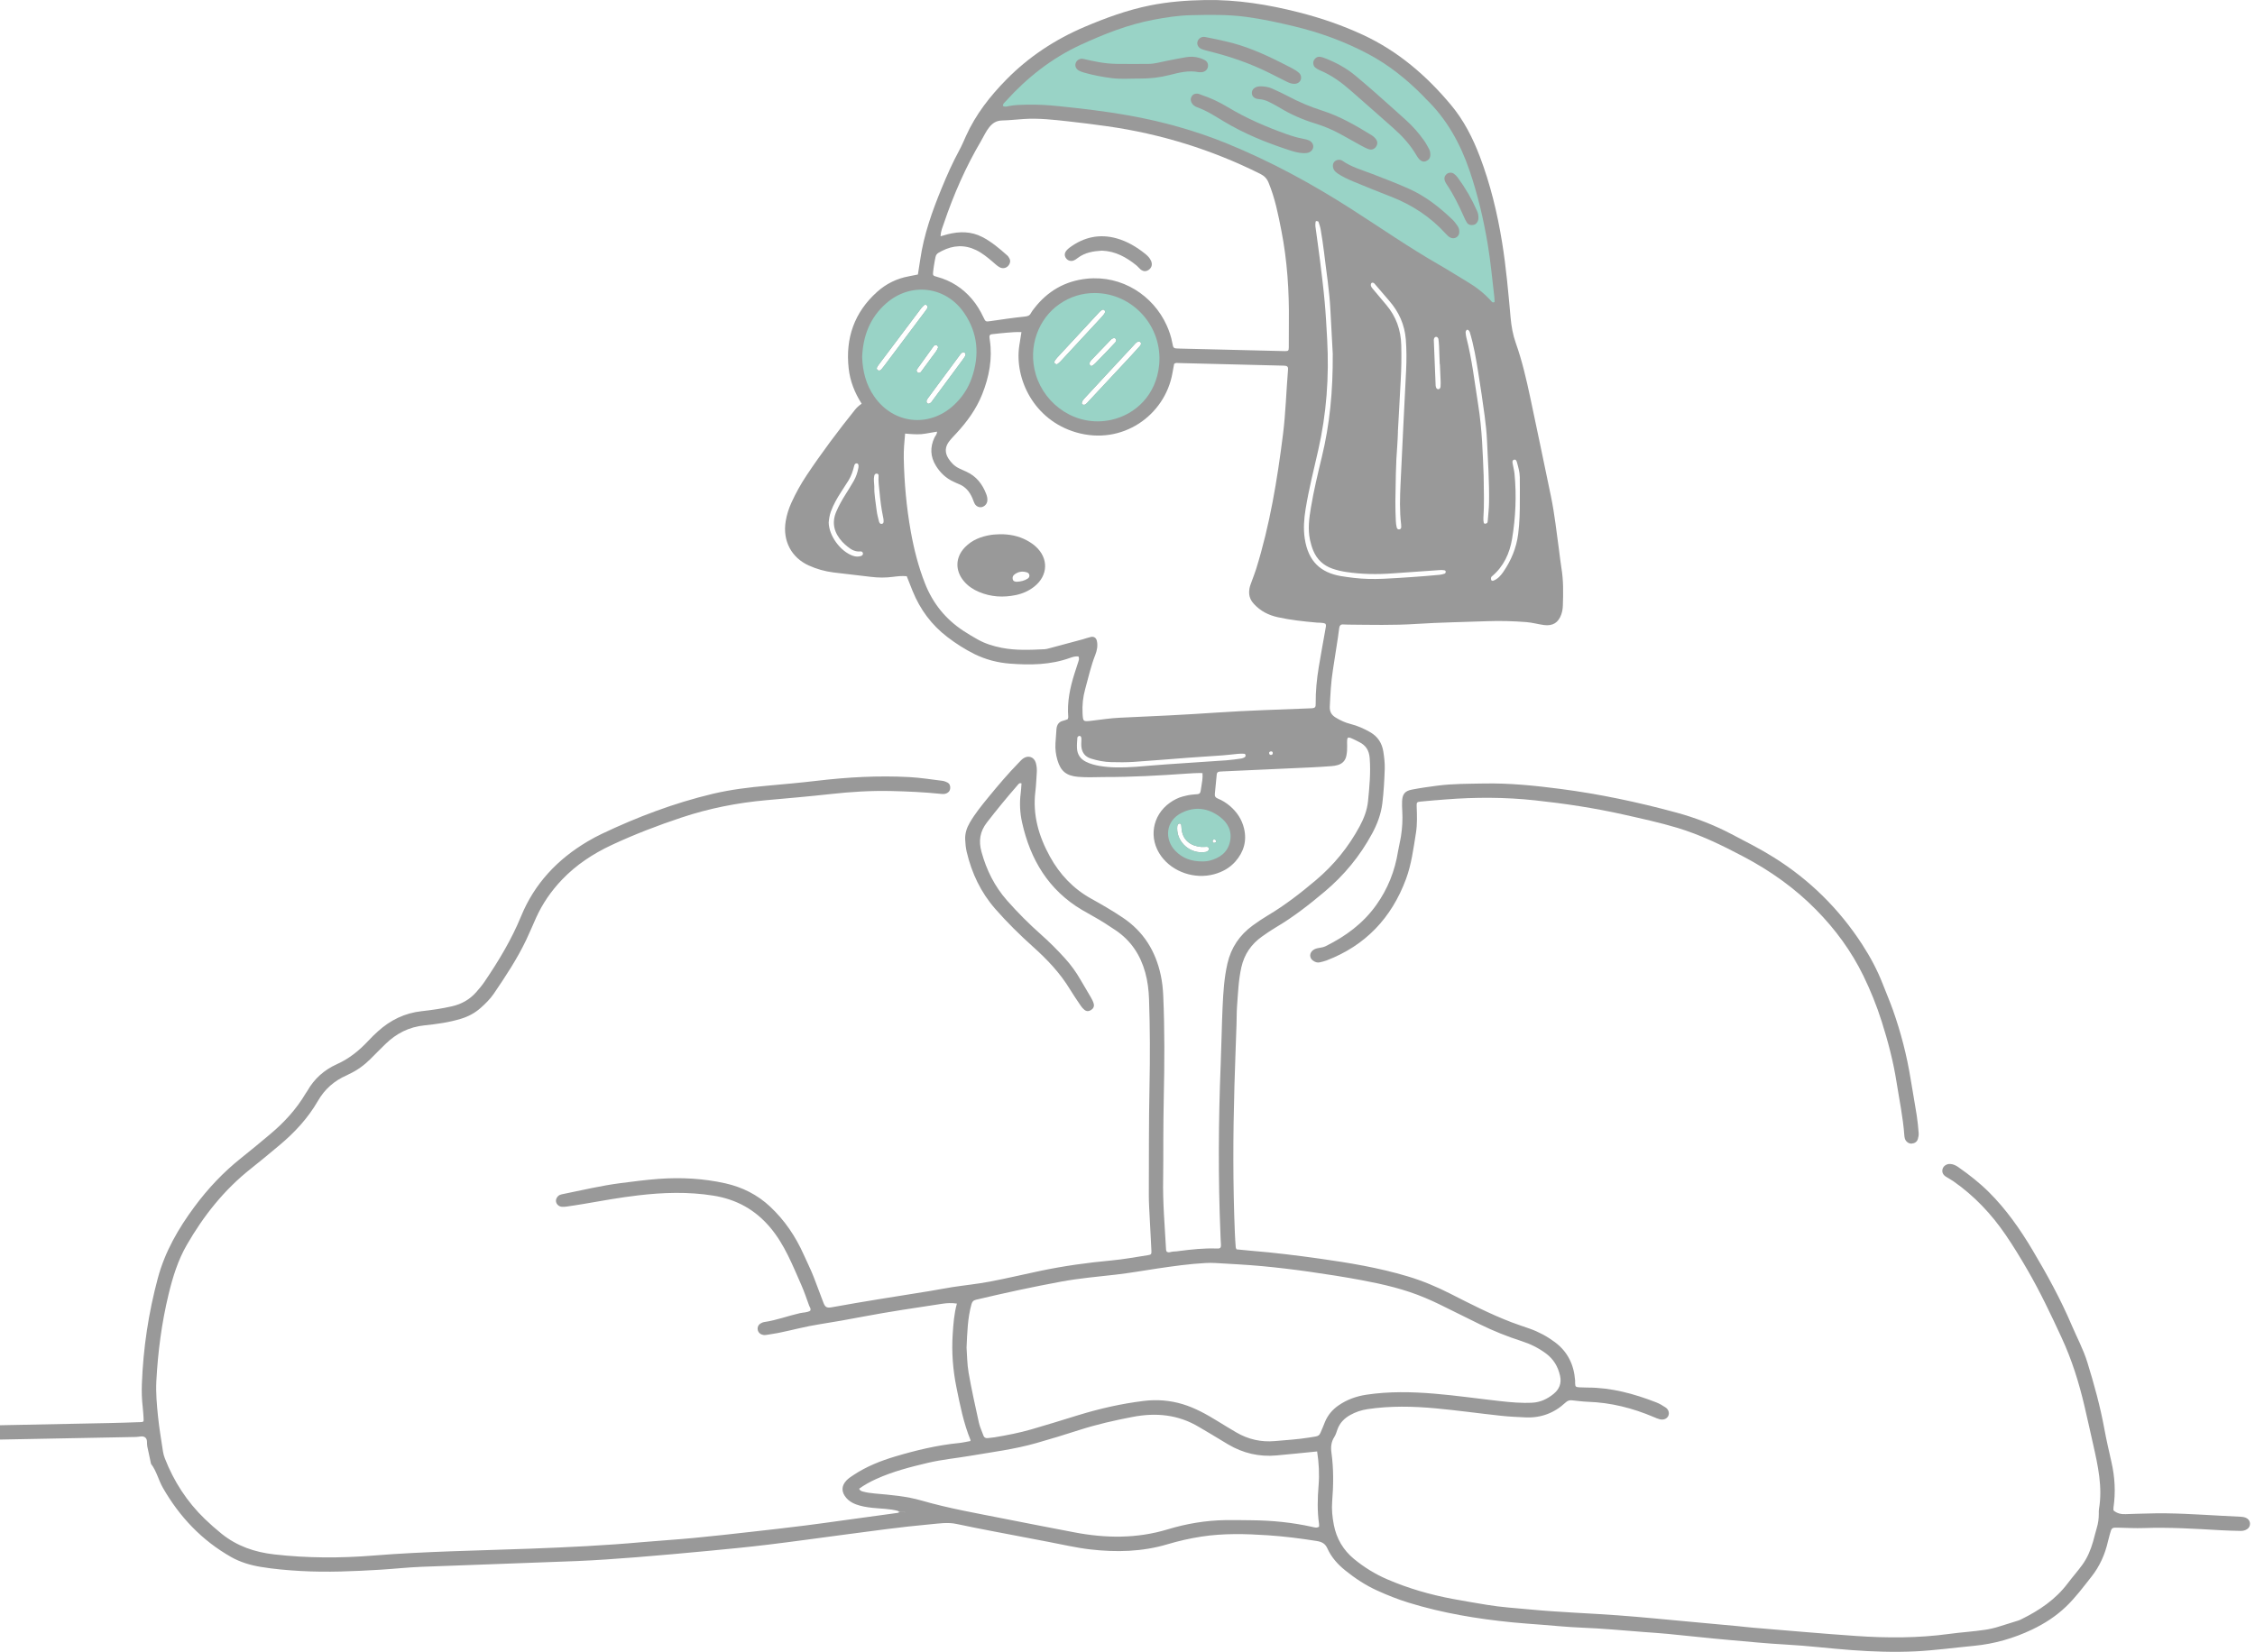 <svg width="116" height="85" viewBox="0 0 116 85" fill="none" xmlns="http://www.w3.org/2000/svg">
<g opacity="0.4">
<path d="M115.599 78.137C115.493 78.066 115.372 78.05 115.248 78.044C114.926 78.029 114.603 78.013 114.281 77.995C113.008 77.927 111.736 77.836 110.459 77.879C110.09 77.891 109.721 77.893 109.353 77.911C109.115 77.923 108.903 77.876 108.72 77.718C108.72 77.662 108.715 77.616 108.721 77.571C108.835 76.786 108.793 76.01 108.617 75.237C108.488 74.669 108.356 74.1 108.251 73.527C108.038 72.363 107.724 71.225 107.375 70.096C107.171 69.434 106.841 68.824 106.571 68.189C105.998 66.844 105.296 65.568 104.55 64.314C103.912 63.242 103.2 62.226 102.311 61.341C101.829 60.862 101.298 60.447 100.744 60.059C100.617 59.969 100.48 59.901 100.322 59.892C100.138 59.883 99.971 59.995 99.929 60.151C99.887 60.307 99.941 60.442 100.094 60.542C100.222 60.626 100.36 60.695 100.485 60.782C101.556 61.53 102.438 62.464 103.172 63.539C103.57 64.122 103.937 64.726 104.291 65.337C104.946 66.467 105.503 67.644 106.051 68.829C106.578 69.965 106.945 71.144 107.229 72.356C107.383 73.013 107.527 73.673 107.676 74.331C107.923 75.426 108.166 76.522 107.973 77.657C107.961 77.732 107.966 77.81 107.965 77.887C107.965 78.134 107.936 78.376 107.863 78.614C107.791 78.849 107.738 79.089 107.67 79.325C107.545 79.754 107.378 80.161 107.11 80.528C106.874 80.851 106.609 81.15 106.369 81.468C105.743 82.3 104.91 82.862 103.991 83.314C103.936 83.341 103.88 83.368 103.822 83.387C103.501 83.488 103.177 83.585 102.856 83.688C102.622 83.764 102.385 83.82 102.141 83.858C101.519 83.954 100.889 83.989 100.266 84.074C98.674 84.292 97.078 84.289 95.482 84.18C93.72 84.059 91.961 83.9 90.201 83.756C89.925 83.734 89.651 83.698 89.376 83.672C88.566 83.596 87.755 83.521 86.945 83.448C85.706 83.335 84.468 83.209 83.227 83.118C81.726 83.008 80.221 82.96 78.722 82.817C77.973 82.746 77.221 82.701 76.478 82.576C75.888 82.476 75.297 82.381 74.709 82.27C73.56 82.053 72.442 81.731 71.367 81.267C70.741 80.998 70.169 80.645 69.645 80.212C69.091 79.754 68.749 79.161 68.614 78.462C68.539 78.072 68.496 77.669 68.528 77.269C68.596 76.424 68.608 75.582 68.49 74.741C68.451 74.462 68.477 74.193 68.637 73.944C68.711 73.83 68.751 73.692 68.796 73.562C68.914 73.226 69.142 72.989 69.447 72.816C69.73 72.656 70.034 72.555 70.356 72.507C71.519 72.335 72.686 72.359 73.85 72.467C74.966 72.57 76.077 72.727 77.191 72.847C77.618 72.894 78.049 72.914 78.478 72.933C79.27 72.968 79.957 72.708 80.534 72.168C80.635 72.074 80.734 72.041 80.863 72.054C81.138 72.083 81.413 72.12 81.689 72.13C82.87 72.171 83.993 72.455 85.076 72.917C85.175 72.959 85.275 73.002 85.378 73.029C85.567 73.079 85.744 73.007 85.815 72.864C85.887 72.718 85.84 72.529 85.678 72.421C85.526 72.319 85.364 72.224 85.194 72.158C84.057 71.717 82.893 71.397 81.66 71.398C81.522 71.398 81.384 71.394 81.246 71.386C81.054 71.374 81.033 71.351 81.026 71.174C81.024 71.128 81.03 71.082 81.026 71.036C80.967 70.228 80.65 69.559 79.99 69.065C79.593 68.768 79.164 68.536 78.698 68.37C78.381 68.257 78.058 68.155 77.744 68.034C76.668 67.621 75.644 67.096 74.619 66.574C73.906 66.211 73.174 65.903 72.407 65.674C70.933 65.233 69.42 64.98 67.9 64.766C66.729 64.602 65.556 64.455 64.377 64.36C64.118 64.339 63.861 64.311 63.611 64.287C63.591 64.243 63.569 64.216 63.568 64.187C63.55 63.942 63.533 63.697 63.523 63.451C63.419 60.932 63.428 58.413 63.5 55.893C63.531 54.819 63.573 53.744 63.609 52.669C63.619 52.378 63.612 52.085 63.634 51.794C63.685 51.121 63.707 50.447 63.855 49.782C64.007 49.099 64.37 48.576 64.933 48.18C65.159 48.021 65.386 47.863 65.624 47.723C66.527 47.191 67.348 46.548 68.148 45.875C69.147 45.034 69.961 44.043 70.582 42.895C70.847 42.406 71.04 41.896 71.109 41.336C71.182 40.74 71.214 40.142 71.233 39.544C71.241 39.254 71.204 38.961 71.16 38.673C71.093 38.241 70.876 37.901 70.489 37.678C70.168 37.494 69.833 37.343 69.473 37.253C69.203 37.186 68.954 37.071 68.716 36.927C68.5 36.797 68.393 36.627 68.406 36.36C68.437 35.731 68.466 35.103 68.566 34.479C68.656 33.919 68.74 33.357 68.826 32.795C68.851 32.628 68.867 32.46 68.895 32.293C68.911 32.194 68.964 32.126 69.079 32.131C69.171 32.135 69.263 32.139 69.355 32.14C70.523 32.15 71.692 32.181 72.858 32.104C74.069 32.025 75.283 32.01 76.495 31.964C77.171 31.939 77.847 31.958 78.522 32.011C78.831 32.035 79.125 32.123 79.429 32.162C79.877 32.22 80.166 32.04 80.315 31.614C80.366 31.467 80.39 31.317 80.395 31.163C80.417 30.517 80.429 29.873 80.322 29.232C80.271 28.929 80.242 28.623 80.2 28.319C80.07 27.392 79.974 26.459 79.783 25.541C79.43 23.844 79.078 22.146 78.717 20.45C78.515 19.505 78.299 18.564 77.974 17.649C77.825 17.231 77.747 16.79 77.707 16.345C77.59 15.045 77.477 13.745 77.267 12.455C77.023 10.951 76.665 9.477 76.124 8.052C75.762 7.101 75.305 6.197 74.648 5.41C73.385 3.894 71.919 2.632 70.112 1.794C69.05 1.301 67.953 0.925 66.819 0.637C65.235 0.233 63.635 -0.026 61.994 0.002C61.04 0.018 60.094 0.091 59.156 0.28C57.992 0.515 56.887 0.918 55.797 1.382C54.28 2.027 52.928 2.916 51.773 4.089C50.93 4.946 50.192 5.887 49.693 6.995C49.58 7.246 49.473 7.502 49.341 7.744C49.003 8.365 48.718 9.01 48.449 9.663C47.957 10.857 47.523 12.069 47.338 13.356C47.301 13.612 47.259 13.867 47.218 14.125C47.052 14.158 46.903 14.19 46.753 14.217C46.133 14.331 45.584 14.601 45.12 15.018C43.947 16.07 43.485 17.398 43.656 18.952C43.727 19.601 43.959 20.199 44.325 20.773C44.194 20.863 44.081 20.962 43.985 21.081C43.111 22.173 42.272 23.29 41.496 24.454C41.198 24.901 40.937 25.37 40.714 25.86C40.573 26.17 40.47 26.49 40.416 26.825C40.249 27.855 40.736 28.703 41.597 29.094C42.006 29.28 42.432 29.4 42.876 29.456C43.516 29.535 44.157 29.603 44.797 29.682C45.181 29.73 45.563 29.732 45.946 29.681C46.173 29.652 46.401 29.625 46.644 29.65C46.747 29.91 46.846 30.166 46.95 30.421C47.336 31.366 47.922 32.159 48.736 32.78C49.176 33.117 49.64 33.415 50.137 33.66C50.709 33.941 51.32 34.099 51.95 34.147C52.996 34.227 54.038 34.216 55.045 33.852C55.186 33.801 55.33 33.762 55.474 33.777C55.534 33.885 55.494 33.972 55.468 34.056C55.405 34.261 55.334 34.464 55.27 34.669C55.042 35.391 54.889 36.124 54.952 36.889C54.956 36.929 54.932 36.971 54.923 37.009C54.84 37.037 54.769 37.069 54.695 37.085C54.464 37.137 54.366 37.296 54.346 37.514C54.325 37.759 54.309 38.005 54.294 38.25C54.277 38.544 54.313 38.832 54.397 39.115C54.566 39.688 54.857 39.917 55.451 39.972C55.912 40.015 56.372 39.982 56.833 39.983C58.232 39.986 59.627 39.906 61.022 39.809C61.295 39.79 61.567 39.773 61.858 39.779C61.878 40.041 61.832 40.263 61.797 40.487C61.736 40.872 61.772 40.857 61.386 40.883C61.204 40.895 61.022 40.936 60.845 40.983C60.606 41.047 60.387 41.159 60.185 41.302C59.263 41.955 59.07 43.154 59.74 44.065C60.336 44.876 61.461 45.255 62.456 44.984C62.881 44.867 63.255 44.665 63.547 44.333C63.979 43.841 64.15 43.276 63.994 42.625C63.882 42.159 63.63 41.784 63.272 41.475C63.084 41.314 62.875 41.183 62.647 41.091C62.526 41.042 62.48 40.976 62.493 40.85C62.529 40.514 62.558 40.178 62.591 39.842C62.6 39.752 62.655 39.708 62.743 39.703C62.789 39.7 62.835 39.696 62.881 39.694C64.4 39.626 65.92 39.558 67.439 39.487C67.792 39.471 68.145 39.447 68.497 39.421C68.603 39.413 68.711 39.397 68.813 39.367C69.052 39.297 69.206 39.144 69.258 38.89C69.293 38.722 69.303 38.555 69.299 38.386C69.288 37.872 69.275 37.867 69.745 38.094C69.801 38.121 69.854 38.151 69.909 38.178C70.261 38.345 70.429 38.616 70.459 39.011C70.516 39.752 70.447 40.483 70.374 41.217C70.327 41.686 70.163 42.11 69.943 42.518C69.368 43.585 68.617 44.508 67.69 45.291C66.903 45.955 66.092 46.585 65.204 47.113C64.941 47.27 64.685 47.442 64.438 47.623C63.769 48.114 63.331 48.755 63.142 49.573C62.972 50.311 62.926 51.061 62.892 51.812C62.847 52.795 62.834 53.778 62.794 54.76C62.678 57.678 62.66 60.597 62.782 63.516C62.789 63.669 62.791 63.823 62.804 63.976C62.827 64.246 62.761 64.249 62.565 64.243C61.933 64.221 61.307 64.289 60.682 64.368C60.576 64.382 60.468 64.4 60.361 64.4C60.245 64.399 60.128 64.485 60.015 64.403C60.003 64.369 59.986 64.341 59.984 64.311C59.917 63.084 59.808 61.859 59.834 60.628C59.848 59.983 59.838 59.338 59.842 58.692C59.847 57.955 59.849 57.217 59.866 56.48C59.904 54.729 59.915 52.977 59.838 51.227C59.823 50.875 59.784 50.52 59.71 50.176C59.446 48.94 58.827 47.934 57.759 47.219C57.236 46.868 56.693 46.552 56.142 46.247C55.214 45.734 54.517 44.997 54.009 44.075C53.433 43.029 53.112 41.926 53.262 40.717C53.3 40.412 53.307 40.104 53.331 39.798C53.345 39.612 53.337 39.427 53.283 39.249C53.192 38.943 52.887 38.843 52.625 39.034C52.54 39.097 52.469 39.18 52.394 39.257C51.857 39.807 51.36 40.393 50.873 40.987C50.523 41.414 50.172 41.843 49.891 42.322C49.732 42.593 49.636 42.883 49.65 43.197C49.659 43.411 49.68 43.628 49.729 43.836C49.986 44.929 50.453 45.916 51.199 46.769C51.807 47.464 52.463 48.11 53.15 48.726C53.873 49.374 54.537 50.074 55.044 50.912C55.219 51.2 55.411 51.479 55.6 51.759C55.651 51.833 55.714 51.904 55.783 51.961C55.893 52.049 56.007 52.045 56.125 51.971C56.242 51.898 56.296 51.786 56.265 51.659C56.237 51.542 56.179 51.43 56.119 51.325C55.944 51.018 55.757 50.718 55.582 50.412C55.352 50.01 55.081 49.639 54.77 49.297C54.386 48.877 53.987 48.473 53.561 48.096C52.939 47.546 52.354 46.959 51.804 46.335C51.161 45.605 50.745 44.767 50.489 43.833C50.334 43.27 50.407 42.788 50.767 42.322C51.275 41.665 51.801 41.025 52.346 40.4C52.393 40.346 52.434 40.269 52.548 40.311C52.535 40.473 52.529 40.641 52.507 40.807C52.44 41.316 52.467 41.827 52.577 42.321C53.001 44.228 53.935 45.797 55.658 46.819C55.856 46.936 56.056 47.05 56.258 47.161C56.648 47.377 57.021 47.619 57.39 47.868C58.178 48.399 58.665 49.14 58.914 50.045C59.037 50.49 59.091 50.948 59.108 51.41C59.16 52.9 59.163 54.391 59.132 55.88C59.093 57.74 59.105 59.599 59.097 61.458C59.095 61.887 59.126 62.317 59.147 62.747C59.172 63.284 59.207 63.821 59.23 64.358C59.239 64.54 59.219 64.561 59.028 64.59C58.406 64.686 57.785 64.801 57.16 64.859C55.935 64.972 54.72 65.141 53.517 65.393C52.646 65.576 51.781 65.783 50.907 65.948C50.274 66.068 49.631 66.132 48.994 66.229C48.615 66.287 48.239 66.365 47.861 66.426C46.982 66.569 46.102 66.705 45.224 66.849C44.406 66.984 43.588 67.118 42.774 67.269C42.511 67.318 42.437 67.234 42.357 67.028C42.219 66.671 42.087 66.311 41.951 65.953C41.88 65.767 41.81 65.58 41.729 65.398C41.606 65.117 41.471 64.842 41.346 64.562C40.929 63.625 40.366 62.791 39.615 62.087C38.961 61.473 38.185 61.085 37.316 60.89C36.185 60.637 35.038 60.576 33.881 60.66C33.222 60.709 32.568 60.796 31.913 60.88C30.922 61.008 29.952 61.241 28.975 61.438C28.915 61.45 28.853 61.462 28.798 61.486C28.669 61.545 28.582 61.699 28.601 61.822C28.625 61.975 28.756 62.092 28.921 62.097C28.998 62.1 29.075 62.095 29.151 62.084C29.439 62.042 29.728 62 30.015 61.95C30.953 61.788 31.889 61.618 32.835 61.508C34.122 61.356 35.402 61.316 36.691 61.521C37.883 61.711 38.851 62.245 39.628 63.171C40.363 64.047 40.766 65.093 41.219 66.115C41.373 66.465 41.494 66.83 41.626 67.19C41.654 67.268 41.733 67.34 41.676 67.447C41.516 67.541 41.325 67.529 41.147 67.57C40.534 67.709 39.943 67.935 39.318 68.026C39.244 68.037 39.169 68.071 39.106 68.112C38.914 68.233 38.934 68.543 39.138 68.647C39.222 68.689 39.31 68.707 39.405 68.691C39.617 68.655 39.83 68.628 40.041 68.586C40.747 68.444 41.443 68.251 42.157 68.141C42.9 68.026 43.64 67.891 44.379 67.751C45.736 67.494 47.103 67.293 48.468 67.086C48.707 67.049 48.953 67.036 49.224 67.077C49.079 67.6 49.043 68.118 49.009 68.636C48.947 69.562 49.016 70.478 49.2 71.385C49.386 72.302 49.566 73.221 49.922 74.093C49.927 74.105 49.92 74.121 49.918 74.15C49.726 74.184 49.531 74.231 49.334 74.251C48.214 74.362 47.125 74.624 46.051 74.944C45.301 75.167 44.573 75.458 43.914 75.893C43.786 75.977 43.655 76.062 43.549 76.171C43.273 76.457 43.273 76.773 43.534 77.077C43.667 77.232 43.836 77.334 44.026 77.406C44.302 77.509 44.587 77.554 44.879 77.586C45.32 77.635 45.768 77.627 46.2 77.748C46.258 77.839 46.351 77.795 46.429 77.807C46.484 77.809 46.54 77.8 46.594 77.819C46.539 77.805 46.484 77.811 46.429 77.81C46.347 77.816 46.261 77.79 46.186 77.845C45.274 77.971 44.362 78.096 43.45 78.221C42.781 78.313 42.112 78.41 41.442 78.493C40.543 78.605 39.644 78.71 38.744 78.81C37.721 78.925 36.699 79.041 35.675 79.138C34.789 79.223 33.899 79.275 33.012 79.354C31.114 79.525 29.212 79.615 27.309 79.687C24.608 79.788 21.905 79.825 19.208 80.042C17.509 80.179 15.803 80.177 14.1 79.982C13.098 79.867 12.187 79.555 11.399 78.92C11.101 78.679 10.812 78.425 10.536 78.159C9.616 77.271 8.938 76.22 8.476 75.03C8.432 74.917 8.4 74.796 8.382 74.675C8.293 74.084 8.191 73.493 8.13 72.898C8.067 72.288 8.011 71.675 8.043 71.058C8.123 69.552 8.318 68.063 8.673 66.596C8.886 65.715 9.152 64.85 9.609 64.058C10.475 62.554 11.537 61.214 12.908 60.132C13.403 59.743 13.884 59.337 14.368 58.934C15.153 58.28 15.841 57.538 16.353 56.65C16.704 56.04 17.199 55.607 17.839 55.329C17.881 55.311 17.92 55.286 17.962 55.266C18.37 55.076 18.729 54.817 19.047 54.5C19.308 54.24 19.566 53.976 19.831 53.719C20.387 53.178 21.037 52.844 21.823 52.762C22.463 52.696 23.102 52.609 23.722 52.419C24.096 52.304 24.429 52.125 24.721 51.867C24.975 51.643 25.216 51.404 25.407 51.123C26.011 50.235 26.604 49.338 27.068 48.365C27.247 47.992 27.403 47.608 27.574 47.231C27.905 46.496 28.355 45.845 28.913 45.261C29.647 44.493 30.514 43.926 31.466 43.48C32.634 42.934 33.835 42.474 35.058 42.067C36.478 41.594 37.933 41.307 39.421 41.174C40.522 41.076 41.624 40.981 42.722 40.859C43.762 40.743 44.801 40.679 45.848 40.703C46.693 40.723 47.537 40.76 48.377 40.847C48.485 40.858 48.59 40.869 48.694 40.82C48.8 40.771 48.865 40.694 48.879 40.577C48.894 40.444 48.856 40.328 48.735 40.263C48.655 40.221 48.564 40.188 48.475 40.177C47.911 40.107 47.348 40.017 46.782 39.986C45.183 39.899 43.59 39.99 42.001 40.178C41.162 40.278 40.321 40.351 39.48 40.428C38.531 40.514 37.588 40.627 36.659 40.848C34.682 41.32 32.793 42.034 30.96 42.905C30.711 43.023 30.467 43.155 30.23 43.295C28.677 44.214 27.494 45.466 26.804 47.149C26.312 48.349 25.647 49.45 24.923 50.518C24.794 50.708 24.645 50.885 24.492 51.057C24.156 51.436 23.741 51.669 23.241 51.782C22.731 51.899 22.215 51.973 21.697 52.03C20.824 52.125 20.081 52.488 19.438 53.071C19.267 53.225 19.102 53.387 18.945 53.556C18.48 54.054 17.964 54.474 17.333 54.757C16.689 55.046 16.171 55.498 15.818 56.121C15.787 56.174 15.748 56.222 15.717 56.275C15.241 57.077 14.62 57.754 13.909 58.35C13.415 58.764 12.92 59.178 12.415 59.579C11.494 60.31 10.696 61.157 9.999 62.1C9.172 63.218 8.485 64.407 8.12 65.765C7.64 67.551 7.367 69.368 7.298 71.216C7.283 71.616 7.296 72.015 7.342 72.413C7.366 72.611 7.376 72.811 7.387 73.01C7.395 73.15 7.38 73.171 7.233 73.176C6.68 73.196 6.128 73.214 5.575 73.225C3.716 73.264 1.858 73.3 0 73.337C0 73.583 0 73.829 0 74.074C2.334 74.028 4.669 73.98 7.003 73.94C7.165 73.938 7.357 73.853 7.488 73.983C7.598 74.092 7.545 74.275 7.576 74.423C7.639 74.724 7.705 75.023 7.769 75.323C8.055 75.694 8.151 76.157 8.379 76.555C9.236 78.052 10.386 79.265 11.893 80.119C12.363 80.385 12.879 80.537 13.414 80.626C14.096 80.739 14.784 80.798 15.475 80.837C16.843 80.913 18.209 80.852 19.574 80.77C20.279 80.727 20.982 80.648 21.688 80.621C24.344 80.516 27 80.433 29.656 80.326C30.684 80.284 31.712 80.209 32.737 80.129C33.978 80.031 35.217 79.917 36.455 79.8C37.464 79.704 38.473 79.607 39.479 79.485C40.774 79.329 42.067 79.147 43.36 78.976C44.852 78.779 46.343 78.57 47.841 78.435C48.297 78.394 48.754 78.317 49.215 78.418C49.815 78.548 50.418 78.664 51.02 78.781C51.984 78.968 52.949 79.153 53.913 79.334C54.637 79.47 55.354 79.642 56.087 79.726C57.428 79.881 58.753 79.849 60.057 79.461C60.631 79.29 61.216 79.157 61.807 79.066C62.938 78.892 64.078 78.923 65.211 78.998C66.052 79.054 66.891 79.159 67.726 79.292C67.993 79.335 68.168 79.419 68.283 79.676C68.487 80.132 68.817 80.498 69.205 80.81C69.709 81.216 70.244 81.57 70.836 81.839C71.367 82.081 71.908 82.296 72.466 82.468C74.203 83.004 75.987 83.3 77.793 83.479C78.297 83.529 78.803 83.563 79.308 83.602C79.982 83.654 80.655 83.724 81.33 83.75C82.421 83.792 83.507 83.895 84.594 83.979C84.992 84.009 85.391 84.033 85.788 84.072C86.843 84.174 87.896 84.294 88.951 84.386C89.915 84.469 90.877 84.569 91.844 84.62C92.978 84.68 94.108 84.824 95.242 84.906C96.329 84.985 97.42 85.032 98.511 84.974C99.524 84.921 100.529 84.784 101.537 84.688C102.586 84.588 103.58 84.303 104.529 83.852C105.17 83.546 105.761 83.166 106.277 82.672C106.768 82.202 107.169 81.659 107.588 81.129C108.015 80.589 108.286 79.978 108.437 79.309C108.464 79.19 108.498 79.072 108.53 78.953C108.629 78.597 108.63 78.599 108.984 78.608C109.414 78.618 109.845 78.642 110.274 78.627C111.597 78.58 112.915 78.663 114.234 78.739C114.572 78.759 114.91 78.765 115.247 78.774C115.372 78.778 115.492 78.752 115.598 78.681C115.791 78.554 115.792 78.264 115.599 78.137ZM76.706 29.709C76.712 29.683 76.741 29.66 76.764 29.64C77.354 29.139 77.66 28.464 77.782 27.733C77.966 26.63 78.017 25.51 77.91 24.39C77.893 24.209 77.842 24.03 77.812 23.849C77.8 23.777 77.787 23.686 77.879 23.657C77.976 23.627 78.011 23.708 78.032 23.783C78.103 24.033 78.175 24.286 78.18 24.547C78.188 24.945 78.182 25.344 78.182 25.742C78.184 26.324 78.171 26.905 78.096 27.484C78.004 28.2 77.734 28.841 77.33 29.43C77.199 29.62 77.045 29.793 76.82 29.879C76.777 29.895 76.724 29.886 76.707 29.836C76.694 29.798 76.696 29.75 76.706 29.709ZM75.459 16.973C75.504 16.944 75.584 17.009 75.611 17.102C75.815 17.779 75.933 18.475 76.043 19.171C76.162 19.912 76.273 20.655 76.372 21.399C76.429 21.825 76.474 22.253 76.494 22.681C76.543 23.738 76.615 24.796 76.598 25.855C76.593 26.161 76.558 26.466 76.534 26.772C76.531 26.817 76.528 26.871 76.503 26.904C76.48 26.933 76.428 26.946 76.386 26.951C76.368 26.953 76.33 26.92 76.327 26.899C76.314 26.825 76.302 26.748 76.307 26.673C76.352 25.999 76.334 25.324 76.321 24.477C76.275 23.377 76.244 22.101 76.042 20.843C75.856 19.678 75.726 18.503 75.429 17.358C75.41 17.284 75.404 17.206 75.396 17.13C75.39 17.069 75.401 17.011 75.459 16.973ZM44.283 28.612C44.147 28.652 44.01 28.646 43.876 28.599C43.234 28.377 42.64 27.57 42.629 26.884C42.645 26.707 42.672 26.512 42.742 26.321C42.874 25.958 43.064 25.627 43.274 25.305C43.4 25.112 43.526 24.92 43.647 24.724C43.786 24.5 43.87 24.254 43.932 23.999C43.95 23.93 43.966 23.846 44.07 23.844C44.145 23.842 44.183 23.927 44.158 24.065C44.115 24.308 44.036 24.541 43.913 24.755C43.775 24.994 43.629 25.229 43.482 25.462C43.31 25.736 43.154 26.015 43.025 26.312C42.766 26.908 42.909 27.419 43.327 27.879C43.409 27.969 43.503 28.049 43.598 28.127C43.792 28.287 44.002 28.404 44.269 28.373C44.341 28.365 44.39 28.427 44.393 28.484C44.397 28.541 44.346 28.594 44.283 28.612ZM73.762 17.451C73.771 17.38 73.823 17.33 73.88 17.332C73.937 17.334 73.988 17.391 73.996 17.456C74.011 17.578 74.021 17.7 74.027 17.822C74.041 18.129 74.051 18.435 74.062 18.742C74.065 18.742 74.067 18.742 74.07 18.741C74.083 19.032 74.098 19.323 74.108 19.614C74.112 19.706 74.108 19.798 74.103 19.89C74.1 19.957 74.064 20.017 74.001 20.025C73.91 20.037 73.875 19.964 73.859 19.886C73.855 19.871 73.852 19.855 73.851 19.84C73.82 19.059 73.788 18.278 73.757 17.496C73.757 17.481 73.76 17.466 73.762 17.451ZM70.518 14.635C70.522 14.607 70.535 14.572 70.557 14.556C70.576 14.542 70.614 14.541 70.639 14.549C70.667 14.557 70.692 14.579 70.712 14.602C70.962 14.892 71.209 15.185 71.461 15.475C71.959 16.047 72.256 16.7 72.317 17.465C72.359 18.003 72.357 18.538 72.331 19.075C72.236 21.021 72.133 22.966 72.045 24.913C72.014 25.602 71.992 26.293 72.075 26.981C72.081 27.027 72.081 27.073 72.081 27.119C72.079 27.189 72.043 27.235 71.973 27.241C71.9 27.247 71.859 27.19 71.847 27.133C71.823 27.029 71.808 26.922 71.804 26.815C71.791 26.478 71.775 26.14 71.78 25.803C71.796 24.837 71.799 23.87 71.878 22.906C71.897 22.677 71.901 22.446 71.912 22.216C71.911 22.216 71.91 22.216 71.909 22.216C71.957 21.343 72.004 20.47 72.053 19.597C72.088 18.984 72.098 18.37 72.082 17.756C72.063 16.978 71.816 16.284 71.311 15.687C71.083 15.417 70.854 15.149 70.63 14.876C70.574 14.807 70.503 14.738 70.518 14.635ZM67.162 26.191C67.328 25.175 67.579 24.179 67.808 23.177C68.239 21.293 68.376 19.385 68.271 17.458C68.236 16.814 68.201 16.17 68.143 15.528C68.079 14.825 67.992 14.125 67.906 13.424C67.833 12.83 67.744 12.239 67.666 11.645C67.656 11.572 67.668 11.496 67.675 11.421C67.679 11.383 67.707 11.368 67.744 11.378C67.772 11.386 67.817 11.391 67.823 11.408C67.865 11.537 67.912 11.667 67.935 11.801C68 12.194 68.065 12.588 68.111 12.984C68.225 13.975 68.39 14.96 68.438 15.959C68.478 16.787 68.527 17.614 68.558 18.197C68.571 20.154 68.4 21.845 67.998 23.51C67.789 24.375 67.582 25.241 67.435 26.118C67.344 26.663 67.27 27.212 67.385 27.766C67.426 27.962 67.481 28.152 67.558 28.337C67.747 28.788 68.076 29.096 68.532 29.257C68.761 29.338 69.004 29.395 69.245 29.431C70.038 29.551 70.835 29.562 71.634 29.504C72.446 29.444 73.257 29.389 74.069 29.333C74.145 29.328 74.223 29.331 74.297 29.343C74.338 29.35 74.383 29.382 74.368 29.439C74.361 29.466 74.347 29.506 74.327 29.513C74.24 29.54 74.152 29.568 74.062 29.576C73.588 29.618 73.114 29.663 72.639 29.692C71.644 29.753 70.648 29.857 69.65 29.736C69.421 29.708 69.192 29.681 68.966 29.641C67.963 29.465 67.297 28.913 67.117 27.705C67.041 27.2 67.08 26.694 67.162 26.191ZM48.002 13.972C48.023 13.79 48.05 13.607 48.084 13.426C48.147 13.083 48.143 13.07 48.448 12.914C49.026 12.617 49.62 12.58 50.216 12.87C50.536 13.026 50.808 13.253 51.077 13.482C51.181 13.572 51.283 13.669 51.4 13.74C51.608 13.866 51.843 13.781 51.935 13.568C51.974 13.476 51.975 13.388 51.928 13.303C51.898 13.25 51.868 13.192 51.824 13.153C51.422 12.796 51.017 12.447 50.533 12.197C49.952 11.896 49.355 11.901 48.742 12.056C48.64 12.082 48.54 12.114 48.385 12.158C48.396 11.877 48.489 11.684 48.557 11.483C49.056 10.012 49.675 8.596 50.465 7.256C50.605 7.019 50.713 6.765 50.889 6.546C51.064 6.327 51.263 6.206 51.551 6.199C51.919 6.191 52.285 6.148 52.653 6.124C53.423 6.072 54.187 6.16 54.95 6.244C55.621 6.318 56.291 6.402 56.959 6.497C59.714 6.888 62.338 7.702 64.829 8.946C65.034 9.049 65.166 9.18 65.254 9.392C65.586 10.191 65.753 11.033 65.917 11.876C66.218 13.42 66.32 14.98 66.301 16.549C66.296 16.995 66.302 17.44 66.297 17.886C66.295 18.047 66.268 18.065 66.102 18.067C66.072 18.068 66.041 18.066 66.01 18.065C64.567 18.03 63.124 17.995 61.681 17.96C61.343 17.951 61.005 17.946 60.667 17.936C60.364 17.928 60.357 17.928 60.306 17.65C60.248 17.331 60.146 17.026 60.012 16.733C59.318 15.206 57.722 14.157 55.916 14.34C54.793 14.454 53.881 14.98 53.191 15.881C53.136 15.954 53.075 16.026 53.034 16.107C52.963 16.249 52.859 16.275 52.703 16.291C52.123 16.349 51.547 16.438 50.97 16.52C50.703 16.558 50.702 16.565 50.589 16.326C50.431 15.991 50.243 15.676 50.003 15.393C49.522 14.827 48.927 14.442 48.209 14.247C47.99 14.188 47.979 14.173 48.002 13.972ZM56.812 16.141C56.758 16.215 56.697 16.284 56.635 16.352C55.948 17.094 55.261 17.836 54.573 18.577C54.522 18.633 54.463 18.683 54.403 18.728C54.362 18.759 54.315 18.742 54.278 18.712C54.239 18.681 54.22 18.635 54.245 18.592C54.284 18.526 54.327 18.462 54.378 18.406C55.105 17.618 55.834 16.831 56.565 16.046C56.605 16.002 56.657 15.966 56.709 15.937C56.73 15.925 56.771 15.931 56.794 15.944C56.818 15.958 56.83 15.991 56.855 16.025C56.842 16.06 56.836 16.107 56.812 16.141ZM57.156 17.469C57.195 17.429 57.257 17.4 57.312 17.391C57.344 17.386 57.383 17.431 57.407 17.446C57.438 17.532 57.402 17.585 57.361 17.63C57.228 17.777 57.091 17.921 56.953 18.065C56.751 18.275 56.549 18.484 56.345 18.691C56.302 18.735 56.254 18.772 56.205 18.808C56.164 18.838 56.112 18.839 56.082 18.803C56.056 18.772 56.034 18.717 56.044 18.682C56.06 18.627 56.097 18.572 56.137 18.529C56.474 18.174 56.813 17.82 57.156 17.469ZM55.774 20.512C56.21 20.037 56.649 19.565 57.088 19.093C57.495 18.654 57.901 18.215 58.31 17.778C58.383 17.701 58.443 17.609 58.553 17.573C58.602 17.557 58.696 17.609 58.692 17.657C58.705 17.726 58.665 17.774 58.625 17.819C58.482 17.98 58.339 18.139 58.192 18.297C57.481 19.06 56.769 19.823 56.057 20.586C56.025 20.619 55.997 20.656 55.964 20.688C55.889 20.759 55.829 20.865 55.698 20.817C55.614 20.787 55.639 20.659 55.774 20.512ZM47.746 20.474C47.973 20.165 48.2 19.856 48.428 19.548C48.729 19.141 49.029 18.734 49.332 18.328C49.386 18.256 49.43 18.172 49.519 18.131C49.565 18.11 49.666 18.147 49.672 18.224C49.669 18.239 49.668 18.288 49.647 18.324C49.601 18.403 49.546 18.478 49.492 18.552C49 19.218 48.509 19.885 48.015 20.549C47.952 20.634 47.902 20.736 47.79 20.77C47.765 20.778 47.727 20.771 47.706 20.756C47.684 20.74 47.669 20.707 47.664 20.679C47.648 20.595 47.701 20.535 47.746 20.474ZM47.387 19.121C47.35 19.17 47.301 19.208 47.215 19.179C47.198 19.154 47.165 19.12 47.151 19.081C47.143 19.057 47.158 19.019 47.175 18.996C47.46 18.597 47.746 18.199 48.035 17.802C48.05 17.78 48.084 17.765 48.112 17.759C48.14 17.753 48.183 17.751 48.198 17.768C48.227 17.798 48.265 17.852 48.256 17.881C48.196 18.058 48.066 18.193 47.959 18.342C47.77 18.603 47.579 18.862 47.387 19.121ZM45.379 26.952C45.282 26.978 45.235 26.908 45.217 26.834C45.168 26.642 45.117 26.449 45.094 26.253C45.046 25.844 44.965 25.438 44.975 25.023C44.967 24.841 44.932 24.658 44.974 24.476C44.989 24.413 45.029 24.368 45.1 24.37C45.175 24.372 45.199 24.424 45.195 24.49C45.175 24.766 45.218 25.038 45.244 25.311C45.285 25.753 45.339 26.191 45.432 26.625C45.445 26.684 45.454 26.745 45.454 26.806C45.453 26.864 45.453 26.933 45.379 26.952ZM45.497 18.81C45.451 18.871 45.405 18.932 45.355 18.989C45.303 19.048 45.241 19.1 45.16 19.048C45.076 18.994 45.096 18.922 45.142 18.852C45.158 18.826 45.175 18.8 45.194 18.776C45.928 17.799 46.662 16.821 47.399 15.845C47.444 15.785 47.505 15.737 47.561 15.687C47.597 15.656 47.703 15.7 47.717 15.774C47.714 15.79 47.715 15.838 47.694 15.873C47.647 15.951 47.589 16.023 47.534 16.096C46.855 17.001 46.176 17.905 45.497 18.81ZM62.093 43.813C62.068 43.828 62.036 43.836 62.007 43.84C61.255 43.963 60.545 43.365 60.555 42.613C60.562 42.545 60.551 42.464 60.611 42.405C60.63 42.386 60.664 42.372 60.689 42.375C60.715 42.378 60.753 42.401 60.758 42.422C60.772 42.48 60.774 42.542 60.778 42.603C60.822 43.281 61.306 43.537 61.793 43.58C61.883 43.588 61.975 43.574 62.066 43.573C62.134 43.572 62.188 43.602 62.191 43.673C62.195 43.739 62.146 43.782 62.093 43.813ZM62.498 43.203C62.542 43.221 62.57 43.254 62.559 43.321C62.531 43.336 62.495 43.368 62.458 43.37C62.397 43.375 62.355 43.295 62.384 43.242C62.41 43.197 62.452 43.185 62.498 43.203ZM64.035 38.96C63.983 38.99 63.926 39.02 63.867 39.028C63.609 39.064 63.35 39.103 63.09 39.122C62.064 39.195 61.038 39.258 60.012 39.33C59.415 39.373 58.818 39.425 58.437 39.456C57.668 39.508 57.117 39.504 56.568 39.412C56.324 39.371 56.087 39.308 55.866 39.199C55.583 39.059 55.419 38.825 55.402 38.508C55.392 38.325 55.407 38.14 55.421 37.957C55.424 37.924 55.473 37.876 55.508 37.869C55.582 37.853 55.618 37.912 55.626 37.975C55.635 38.035 55.626 38.097 55.625 38.158C55.624 38.234 55.618 38.312 55.624 38.388C55.649 38.711 55.803 38.934 56.121 39.034C56.461 39.139 56.807 39.208 57.161 39.216C57.544 39.225 57.929 39.23 58.312 39.204C59.262 39.141 60.21 39.058 61.159 38.987C61.741 38.944 62.323 38.911 62.905 38.867C63.165 38.848 63.424 38.812 63.683 38.789C63.789 38.78 63.897 38.778 64.003 38.784C64.053 38.786 64.076 38.837 64.075 38.884C64.075 38.91 64.057 38.948 64.035 38.96ZM65.395 38.845C65.332 38.851 65.286 38.818 65.285 38.745C65.284 38.69 65.326 38.679 65.356 38.667C65.416 38.65 65.461 38.681 65.469 38.716C65.482 38.77 65.467 38.837 65.395 38.845ZM68.191 32.323C68.073 32.987 67.951 33.651 67.84 34.317C67.737 34.939 67.675 35.566 67.681 36.197C67.683 36.379 67.665 36.438 67.454 36.446C65.827 36.512 64.199 36.557 62.575 36.667C60.919 36.78 59.263 36.859 57.606 36.931C57.116 36.952 56.629 37.032 56.141 37.088C55.715 37.136 55.711 37.132 55.688 36.697C55.667 36.279 55.709 35.867 55.821 35.465C55.985 34.875 56.115 34.274 56.341 33.702C56.432 33.469 56.48 33.23 56.425 32.98C56.392 32.825 56.277 32.74 56.122 32.773C55.973 32.805 55.829 32.861 55.681 32.901C55.104 33.057 54.527 33.212 53.95 33.365C53.876 33.385 53.8 33.404 53.724 33.407C52.987 33.442 52.251 33.476 51.52 33.332C51.095 33.248 50.686 33.122 50.308 32.912C50.054 32.77 49.803 32.621 49.559 32.461C48.647 31.861 47.991 31.054 47.588 30.034C47.243 29.159 47.013 28.254 46.849 27.331C46.628 26.089 46.516 24.835 46.491 23.574C46.482 23.16 46.52 22.749 46.56 22.31C46.714 22.322 46.846 22.337 46.978 22.341C47.116 22.347 47.255 22.351 47.392 22.34C47.529 22.33 47.665 22.302 47.801 22.279C47.933 22.258 48.065 22.234 48.2 22.211C48.206 22.349 48.114 22.421 48.07 22.515C47.837 23.012 47.854 23.494 48.143 23.963C48.366 24.325 48.661 24.609 49.051 24.785C49.135 24.823 49.217 24.867 49.303 24.899C49.659 25.032 49.877 25.297 50.022 25.635C50.064 25.733 50.094 25.838 50.146 25.93C50.22 26.058 50.371 26.121 50.497 26.094C50.65 26.062 50.77 25.934 50.789 25.777C50.804 25.652 50.776 25.534 50.731 25.417C50.536 24.911 50.226 24.508 49.721 24.276C49.596 24.218 49.469 24.163 49.345 24.104C49.102 23.988 48.919 23.805 48.779 23.578C48.598 23.284 48.613 22.993 48.82 22.72C48.93 22.574 49.061 22.442 49.186 22.307C49.744 21.706 50.223 21.05 50.527 20.283C50.883 19.387 51.062 18.46 50.916 17.491C50.909 17.445 50.903 17.4 50.899 17.354C50.89 17.265 50.923 17.208 51.019 17.198C51.263 17.173 51.507 17.141 51.752 17.122C52.008 17.102 52.266 17.076 52.544 17.089C52.504 17.342 52.467 17.565 52.433 17.788C52.179 19.481 53.172 21.611 55.357 22.248C57.726 22.938 59.934 21.378 60.315 19.182C60.341 19.031 60.37 18.88 60.398 18.729C60.473 18.652 60.569 18.679 60.657 18.681C62.407 18.723 64.158 18.768 65.909 18.812C65.986 18.814 66.063 18.813 66.139 18.825C66.225 18.839 66.268 18.897 66.26 18.987C66.259 19.002 66.259 19.017 66.257 19.033C66.165 20.135 66.137 21.242 66 22.34C65.705 24.687 65.322 27.017 64.616 29.283C64.553 29.488 64.47 29.687 64.399 29.889C64.354 30.02 64.296 30.149 64.274 30.283C64.225 30.581 64.274 30.828 64.505 31.078C64.848 31.45 65.257 31.653 65.728 31.758C66.389 31.905 67.061 31.976 67.734 32.036C67.885 32.05 68.042 32.028 68.182 32.096C68.229 32.173 68.204 32.248 68.191 32.323ZM67.854 78.558C67.735 78.636 67.614 78.591 67.502 78.567C66.48 78.339 65.444 78.236 64.398 78.226C63.938 78.222 63.477 78.211 63.017 78.219C62.014 78.237 61.029 78.402 60.072 78.693C58.473 79.178 56.866 79.156 55.246 78.844C54.042 78.613 52.837 78.382 51.634 78.142C50.222 77.861 48.801 77.615 47.414 77.214C46.628 76.986 45.817 76.921 45.007 76.85C44.792 76.831 44.581 76.802 44.373 76.744C44.299 76.723 44.233 76.693 44.195 76.603C44.465 76.406 44.76 76.246 45.066 76.106C45.922 75.717 46.826 75.485 47.737 75.27C48.456 75.1 49.19 75.033 49.915 74.909C51.048 74.716 52.192 74.573 53.3 74.257C54.037 74.048 54.77 73.824 55.499 73.589C56.405 73.296 57.331 73.087 58.265 72.908C59.468 72.677 60.616 72.786 61.684 73.431C61.895 73.558 62.108 73.679 62.318 73.805C62.607 73.978 62.894 74.157 63.185 74.328C63.948 74.776 64.772 74.97 65.656 74.891C66.343 74.83 67.03 74.757 67.755 74.685C67.846 75.279 67.877 75.861 67.829 76.442C67.775 77.102 67.758 77.76 67.853 78.417C67.86 78.461 67.854 78.506 67.854 78.558ZM68.158 73.166C68.123 73.251 68.091 73.338 68.055 73.422C67.827 73.938 67.947 73.874 67.326 73.973C66.751 74.066 66.167 74.099 65.585 74.151C64.876 74.215 64.212 74.065 63.597 73.706C63.266 73.512 62.94 73.312 62.612 73.111C62.049 72.766 61.473 72.444 60.837 72.252C60.182 72.055 59.513 72.002 58.832 72.086C57.687 72.226 56.567 72.481 55.465 72.819C54.66 73.066 53.856 73.319 53.046 73.552C52.427 73.73 51.794 73.852 51.158 73.958C51.052 73.975 50.944 73.98 50.838 73.996C50.717 74.013 50.628 73.98 50.585 73.856C50.508 73.639 50.405 73.429 50.356 73.207C50.168 72.353 49.978 71.499 49.827 70.639C49.748 70.187 49.75 69.722 49.721 69.341C49.757 68.541 49.778 67.82 49.972 67.117C50.009 66.983 50.063 66.913 50.206 66.879C51.653 66.535 53.106 66.221 54.569 65.95C55.507 65.775 56.453 65.694 57.398 65.587C58.114 65.506 58.825 65.377 59.538 65.272C60.358 65.151 61.179 65.034 62.008 64.99C62.176 64.981 62.346 64.978 62.514 64.989C63.311 65.037 64.109 65.075 64.904 65.148C65.713 65.223 66.522 65.32 67.327 65.434C68.238 65.564 69.148 65.704 70.052 65.874C71.168 66.083 72.273 66.34 73.324 66.787C73.564 66.889 73.802 66.996 74.036 67.11C74.738 67.454 75.436 67.806 76.138 68.149C76.828 68.487 77.538 68.772 78.269 69.007C78.724 69.153 79.148 69.361 79.534 69.65C79.922 69.941 80.145 70.321 80.251 70.791C80.34 71.186 80.206 71.492 79.913 71.729C79.599 71.982 79.243 72.155 78.825 72.177C78.27 72.206 77.72 72.156 77.171 72.095C76.042 71.97 74.917 71.805 73.786 71.712C72.623 71.615 71.455 71.591 70.292 71.765C69.767 71.844 69.284 72.018 68.847 72.322C68.536 72.538 68.304 72.817 68.158 73.166Z" fill="black"/>
<path d="M53.271 28.115C53.135 27.993 52.978 27.89 52.818 27.804C52.39 27.573 51.926 27.486 51.443 27.489C51.29 27.5 51.135 27.499 50.984 27.523C50.474 27.603 50.005 27.78 49.638 28.16C49.141 28.675 49.122 29.355 49.583 29.904C49.794 30.157 50.062 30.333 50.362 30.459C50.975 30.718 51.612 30.754 52.257 30.619C52.604 30.546 52.927 30.405 53.209 30.18C53.92 29.613 53.95 28.724 53.271 28.115ZM52.868 29.771C52.7 29.883 52.508 29.924 52.301 29.936C52.215 29.928 52.123 29.916 52.096 29.805C52.073 29.708 52.103 29.624 52.182 29.563C52.376 29.413 52.59 29.377 52.825 29.452C52.89 29.472 52.933 29.518 52.949 29.574C52.972 29.654 52.935 29.726 52.868 29.771Z" fill="black"/>
<path d="M76.34 40.315C77.649 40.291 78.947 40.423 80.243 40.591C82.27 40.853 84.265 41.276 86.236 41.812C87.214 42.078 88.159 42.443 89.059 42.914C89.792 43.299 90.533 43.671 91.236 44.111C93.089 45.269 94.606 46.766 95.795 48.599C96.214 49.245 96.574 49.919 96.853 50.637C97.026 51.081 97.214 51.518 97.373 51.966C97.784 53.125 98.09 54.312 98.286 55.526C98.387 56.148 98.501 56.766 98.598 57.388C98.646 57.691 98.674 57.998 98.698 58.303C98.706 58.407 98.686 58.519 98.654 58.619C98.606 58.765 98.482 58.832 98.335 58.845C98.19 58.857 98.035 58.739 97.99 58.59C97.973 58.532 97.964 58.47 97.96 58.409C97.893 57.488 97.703 56.586 97.56 55.677C97.393 54.612 97.119 53.575 96.794 52.551C96.539 51.747 96.222 50.962 95.852 50.204C95.235 48.939 94.411 47.816 93.422 46.812C92.324 45.696 91.068 44.806 89.684 44.076C88.583 43.494 87.469 42.952 86.273 42.593C85.362 42.32 84.432 42.119 83.505 41.91C82.006 41.574 80.488 41.346 78.961 41.182C77.43 41.017 75.895 41.015 74.36 41.136C73.931 41.169 73.502 41.204 73.075 41.246C72.887 41.265 72.868 41.289 72.875 41.481C72.892 41.942 72.911 42.403 72.838 42.861C72.709 43.663 72.607 44.477 72.323 45.241C71.582 47.231 70.243 48.652 68.243 49.419C68.129 49.463 68.008 49.49 67.889 49.518C67.76 49.548 67.644 49.501 67.542 49.429C67.344 49.29 67.353 49.026 67.552 48.885C67.643 48.82 67.747 48.793 67.853 48.777C67.975 48.76 68.093 48.736 68.205 48.681C69.222 48.174 70.111 47.524 70.786 46.583C71.392 45.738 71.756 44.814 71.918 43.797C71.959 43.54 72.028 43.287 72.068 43.029C72.135 42.603 72.159 42.174 72.135 41.743C72.125 41.574 72.118 41.405 72.125 41.236C72.14 40.866 72.265 40.7 72.628 40.63C73.065 40.545 73.506 40.483 73.947 40.426C74.741 40.323 75.541 40.332 76.34 40.315Z" fill="black"/>
<path d="M51.592 5.45C51.582 5.34 51.666 5.286 51.725 5.221C52.828 3.998 54.096 2.995 55.599 2.302C56.801 1.748 58.026 1.264 59.334 1.016C59.968 0.896 60.605 0.796 61.251 0.782C62.203 0.76 63.155 0.741 64.104 0.868C64.927 0.977 65.736 1.155 66.542 1.347C67.877 1.665 69.156 2.129 70.372 2.773C71.43 3.332 72.346 4.068 73.184 4.912C73.238 4.967 73.286 5.027 73.342 5.08C74.42 6.115 75.118 7.38 75.597 8.782C76.019 10.02 76.316 11.287 76.532 12.576C76.682 13.47 76.761 14.373 76.869 15.271C76.88 15.362 76.879 15.454 76.883 15.541C76.778 15.598 76.735 15.52 76.689 15.469C76.335 15.078 75.922 14.762 75.47 14.494C74.994 14.212 74.53 13.911 74.05 13.636C72.489 12.742 71.013 11.716 69.5 10.747C67.465 9.444 65.35 8.295 63.11 7.382C61.483 6.719 59.801 6.253 58.073 5.942C56.878 5.727 55.675 5.589 54.468 5.463C53.916 5.405 53.367 5.374 52.813 5.385C52.506 5.392 52.199 5.398 51.895 5.458C51.798 5.478 51.69 5.517 51.592 5.45Z" fill="#019071"/>
<path d="M56.682 12.897C56.241 12.923 55.806 12.993 55.434 13.278C55.374 13.325 55.31 13.371 55.24 13.4C55.088 13.464 54.923 13.412 54.834 13.281C54.75 13.16 54.753 13.024 54.854 12.899C54.901 12.84 54.959 12.787 55.02 12.742C55.755 12.197 56.565 12.017 57.454 12.269C57.993 12.422 58.465 12.706 58.901 13.053C59.033 13.158 59.153 13.276 59.219 13.439C59.289 13.611 59.243 13.778 59.092 13.884C58.955 13.98 58.812 13.976 58.669 13.861C58.598 13.804 58.544 13.725 58.473 13.667C57.952 13.243 57.385 12.922 56.682 12.897Z" fill="#020202"/>
<path d="M73.578 7.975C73.575 8.132 73.495 8.233 73.355 8.292C73.221 8.347 73.111 8.293 73.02 8.205C72.956 8.142 72.905 8.062 72.859 7.983C72.553 7.46 72.152 7.018 71.704 6.618C70.971 5.965 70.231 5.319 69.494 4.67C69.008 4.242 68.49 3.863 67.887 3.613C67.803 3.579 67.722 3.529 67.653 3.471C67.552 3.386 67.526 3.205 67.594 3.09C67.662 2.975 67.769 2.908 67.9 2.924C68.005 2.936 68.109 2.975 68.208 3.015C68.752 3.232 69.263 3.509 69.715 3.886C70.045 4.162 70.373 4.439 70.695 4.724C71.236 5.201 71.772 5.683 72.308 6.165C72.663 6.484 72.978 6.84 73.254 7.229C73.352 7.366 73.427 7.517 73.51 7.664C73.564 7.76 73.58 7.866 73.578 7.975Z" fill="#010001"/>
<path d="M68.909 8.221C68.935 8.229 69.002 8.235 69.049 8.268C69.521 8.602 70.075 8.749 70.602 8.954C71.246 9.204 71.892 9.448 72.521 9.734C73.357 10.115 74.064 10.675 74.721 11.305C74.82 11.399 74.898 11.516 74.979 11.628C75.053 11.731 75.078 11.851 75.065 11.978C75.043 12.193 74.819 12.319 74.622 12.231C74.52 12.186 74.447 12.109 74.375 12.029C73.585 11.16 72.631 10.537 71.539 10.113C70.895 9.864 70.255 9.606 69.618 9.34C69.335 9.222 69.055 9.093 68.8 8.919C68.651 8.818 68.555 8.688 68.567 8.499C68.577 8.338 68.714 8.214 68.909 8.221Z" fill="#010001"/>
<path d="M64.856 4.442C65.067 4.445 65.263 4.478 65.446 4.561C65.711 4.682 65.977 4.8 66.233 4.937C66.802 5.241 67.389 5.493 68.005 5.688C68.917 5.977 69.739 6.455 70.549 6.952C70.626 6.999 70.699 7.061 70.757 7.13C70.852 7.243 70.882 7.374 70.807 7.513C70.731 7.655 70.578 7.733 70.419 7.68C70.276 7.632 70.139 7.558 70.005 7.485C69.642 7.287 69.285 7.079 68.921 6.883C68.516 6.665 68.093 6.487 67.652 6.352C67.005 6.154 66.39 5.886 65.812 5.532C65.643 5.428 65.465 5.338 65.287 5.248C65.122 5.165 64.951 5.112 64.761 5.1C64.522 5.085 64.392 4.952 64.397 4.774C64.402 4.594 64.548 4.467 64.774 4.446C64.804 4.443 64.835 4.443 64.856 4.442Z" fill="#010001"/>
<path d="M61.668 3.715C61.157 3.603 60.647 3.737 60.143 3.865C59.647 3.991 59.148 4.046 58.639 4.042C58.163 4.038 57.689 4.081 57.212 4.023C56.723 3.963 56.242 3.871 55.769 3.737C55.681 3.712 55.593 3.681 55.512 3.639C55.354 3.558 55.286 3.403 55.331 3.257C55.381 3.095 55.55 2.99 55.732 3.032C56.001 3.093 56.27 3.154 56.543 3.201C56.847 3.254 57.152 3.283 57.459 3.287C57.996 3.296 58.534 3.289 59.072 3.288C59.382 3.288 59.678 3.2 59.979 3.139C60.324 3.069 60.671 3 61.019 2.942C61.248 2.903 61.479 2.913 61.703 2.982C61.79 3.009 61.878 3.04 61.958 3.083C62.092 3.154 62.159 3.269 62.139 3.425C62.119 3.578 61.995 3.693 61.825 3.714C61.78 3.72 61.734 3.715 61.668 3.715Z" fill="#010001"/>
<path d="M67.076 7.882C66.802 7.875 66.565 7.805 66.332 7.73C65.147 7.346 63.998 6.878 62.928 6.232C62.495 5.971 62.071 5.693 61.589 5.522C61.456 5.474 61.345 5.398 61.285 5.26C61.238 5.151 61.243 5.052 61.306 4.954C61.381 4.835 61.496 4.804 61.625 4.821C61.684 4.829 61.74 4.861 61.798 4.881C62.281 5.042 62.737 5.259 63.172 5.521C64.122 6.094 65.135 6.529 66.178 6.901C66.467 7.004 66.76 7.092 67.063 7.147C67.153 7.163 67.244 7.185 67.328 7.221C67.487 7.288 67.576 7.441 67.552 7.583C67.527 7.73 67.402 7.846 67.234 7.871C67.173 7.881 67.112 7.88 67.076 7.882Z" fill="#010001"/>
<path d="M66.567 4.314C66.425 4.311 66.298 4.257 66.174 4.195C65.886 4.05 65.598 3.904 65.31 3.76C64.317 3.262 63.274 2.906 62.198 2.638C62.065 2.604 61.929 2.572 61.803 2.519C61.639 2.45 61.562 2.291 61.599 2.148C61.641 1.985 61.804 1.869 61.989 1.903C62.351 1.97 62.71 2.051 63.069 2.132C64.034 2.351 64.934 2.739 65.814 3.181C66.047 3.298 66.282 3.414 66.511 3.538C66.618 3.596 66.723 3.663 66.815 3.743C66.93 3.843 66.957 3.997 66.904 4.121C66.851 4.245 66.722 4.319 66.567 4.314Z" fill="#010001"/>
<path d="M76.052 11.236C76.052 11.241 76.051 11.288 76.037 11.331C75.997 11.455 75.924 11.55 75.787 11.574C75.657 11.597 75.535 11.57 75.461 11.456C75.394 11.355 75.344 11.242 75.294 11.13C75.045 10.568 74.775 10.017 74.432 9.505C74.39 9.441 74.347 9.375 74.323 9.303C74.28 9.178 74.303 9.061 74.405 8.967C74.506 8.873 74.671 8.855 74.787 8.938C74.861 8.99 74.928 9.058 74.982 9.13C75.377 9.663 75.707 10.233 75.974 10.839C76.024 10.952 76.063 11.069 76.052 11.236Z" fill="#020001"/>
<path d="M56.324 15.078C55.659 15.075 55.054 15.266 54.506 15.642C53.427 16.383 52.854 17.838 53.285 19.277C53.752 20.839 55.377 21.998 57.167 21.604C58.401 21.332 59.477 20.335 59.628 18.777C59.819 16.803 58.278 15.09 56.324 15.078ZM57.312 17.391C57.344 17.386 57.383 17.431 57.407 17.446C57.438 17.532 57.402 17.585 57.361 17.63C57.228 17.777 57.09 17.921 56.953 18.065C56.751 18.275 56.549 18.484 56.345 18.691C56.302 18.735 56.254 18.772 56.205 18.808C56.164 18.838 56.112 18.839 56.082 18.803C56.056 18.772 56.034 18.717 56.044 18.682C56.06 18.627 56.097 18.572 56.137 18.529C56.474 18.174 56.813 17.82 57.155 17.469C57.195 17.429 57.257 17.4 57.312 17.391ZM54.403 18.728C54.362 18.759 54.315 18.742 54.277 18.712C54.239 18.681 54.22 18.635 54.245 18.592C54.284 18.526 54.327 18.462 54.378 18.406C55.105 17.618 55.834 16.831 56.565 16.046C56.605 16.002 56.657 15.967 56.709 15.937C56.73 15.925 56.771 15.931 56.794 15.944C56.818 15.958 56.83 15.991 56.855 16.025C56.842 16.06 56.836 16.107 56.812 16.141C56.758 16.215 56.697 16.284 56.635 16.352C55.948 17.094 55.261 17.836 54.573 18.577C54.521 18.633 54.463 18.683 54.403 18.728ZM58.625 17.819C58.482 17.98 58.339 18.139 58.192 18.297C57.481 19.06 56.769 19.823 56.057 20.586C56.025 20.619 55.997 20.656 55.964 20.688C55.889 20.759 55.829 20.865 55.698 20.817C55.614 20.787 55.639 20.659 55.774 20.512C56.21 20.037 56.649 19.565 57.088 19.093C57.495 18.654 57.901 18.215 58.31 17.778C58.383 17.701 58.443 17.609 58.553 17.573C58.602 17.557 58.696 17.609 58.692 17.657C58.705 17.726 58.665 17.774 58.625 17.819Z" fill="#019071"/>
<path d="M49.599 16.105C48.653 14.718 46.846 14.504 45.586 15.609C44.75 16.342 44.393 17.291 44.35 18.373C44.376 19.116 44.551 19.804 44.98 20.415C45.958 21.81 47.765 22.017 49.031 20.879C49.474 20.481 49.797 20.003 49.991 19.441C50.397 18.267 50.306 17.14 49.599 16.105ZM45.355 18.989C45.303 19.048 45.241 19.1 45.16 19.048C45.076 18.994 45.096 18.922 45.142 18.852C45.158 18.826 45.175 18.8 45.194 18.776C45.928 17.799 46.662 16.821 47.399 15.845C47.444 15.785 47.505 15.737 47.561 15.687C47.597 15.656 47.703 15.7 47.717 15.774C47.714 15.79 47.715 15.838 47.694 15.873C47.647 15.951 47.589 16.023 47.534 16.096C46.855 17.001 46.176 17.905 45.497 18.81C45.451 18.871 45.405 18.932 45.355 18.989ZM47.215 19.179C47.198 19.154 47.165 19.12 47.151 19.081C47.143 19.058 47.158 19.019 47.175 18.996C47.46 18.597 47.746 18.199 48.035 17.802C48.05 17.78 48.084 17.765 48.112 17.759C48.14 17.753 48.183 17.752 48.198 17.768C48.227 17.798 48.266 17.852 48.256 17.881C48.196 18.058 48.066 18.194 47.959 18.342C47.77 18.603 47.579 18.862 47.387 19.121C47.35 19.17 47.301 19.208 47.215 19.179ZM49.647 18.324C49.601 18.403 49.546 18.478 49.492 18.552C49 19.218 48.509 19.885 48.015 20.549C47.952 20.634 47.902 20.737 47.79 20.77C47.765 20.778 47.727 20.771 47.706 20.756C47.684 20.74 47.669 20.707 47.664 20.679C47.648 20.595 47.701 20.535 47.746 20.474C47.973 20.165 48.2 19.856 48.428 19.548C48.729 19.141 49.029 18.734 49.332 18.328C49.386 18.256 49.43 18.173 49.52 18.131C49.565 18.11 49.666 18.148 49.672 18.224C49.669 18.239 49.668 18.288 49.647 18.324Z" fill="#019071"/>
<path d="M62.747 42.026C62.151 41.58 61.486 41.484 60.802 41.816C59.929 42.239 59.907 43.203 60.453 43.773C60.824 44.16 61.282 44.337 61.905 44.325C61.952 44.319 62.093 44.321 62.225 44.286C62.746 44.148 63.15 43.868 63.272 43.309C63.391 42.768 63.163 42.338 62.747 42.026ZM62.093 43.813C62.068 43.828 62.036 43.836 62.007 43.84C61.255 43.963 60.545 43.365 60.555 42.613C60.562 42.545 60.551 42.464 60.611 42.405C60.63 42.386 60.664 42.372 60.689 42.375C60.715 42.378 60.753 42.401 60.758 42.422C60.772 42.48 60.774 42.542 60.778 42.602C60.822 43.28 61.306 43.536 61.793 43.58C61.883 43.588 61.975 43.574 62.066 43.572C62.134 43.572 62.188 43.602 62.191 43.673C62.195 43.739 62.146 43.782 62.093 43.813ZM62.559 43.321C62.531 43.336 62.495 43.368 62.458 43.37C62.397 43.374 62.355 43.295 62.384 43.242C62.41 43.197 62.452 43.185 62.498 43.203C62.542 43.221 62.57 43.254 62.559 43.321Z" fill="#019071"/>
</g>
</svg>
